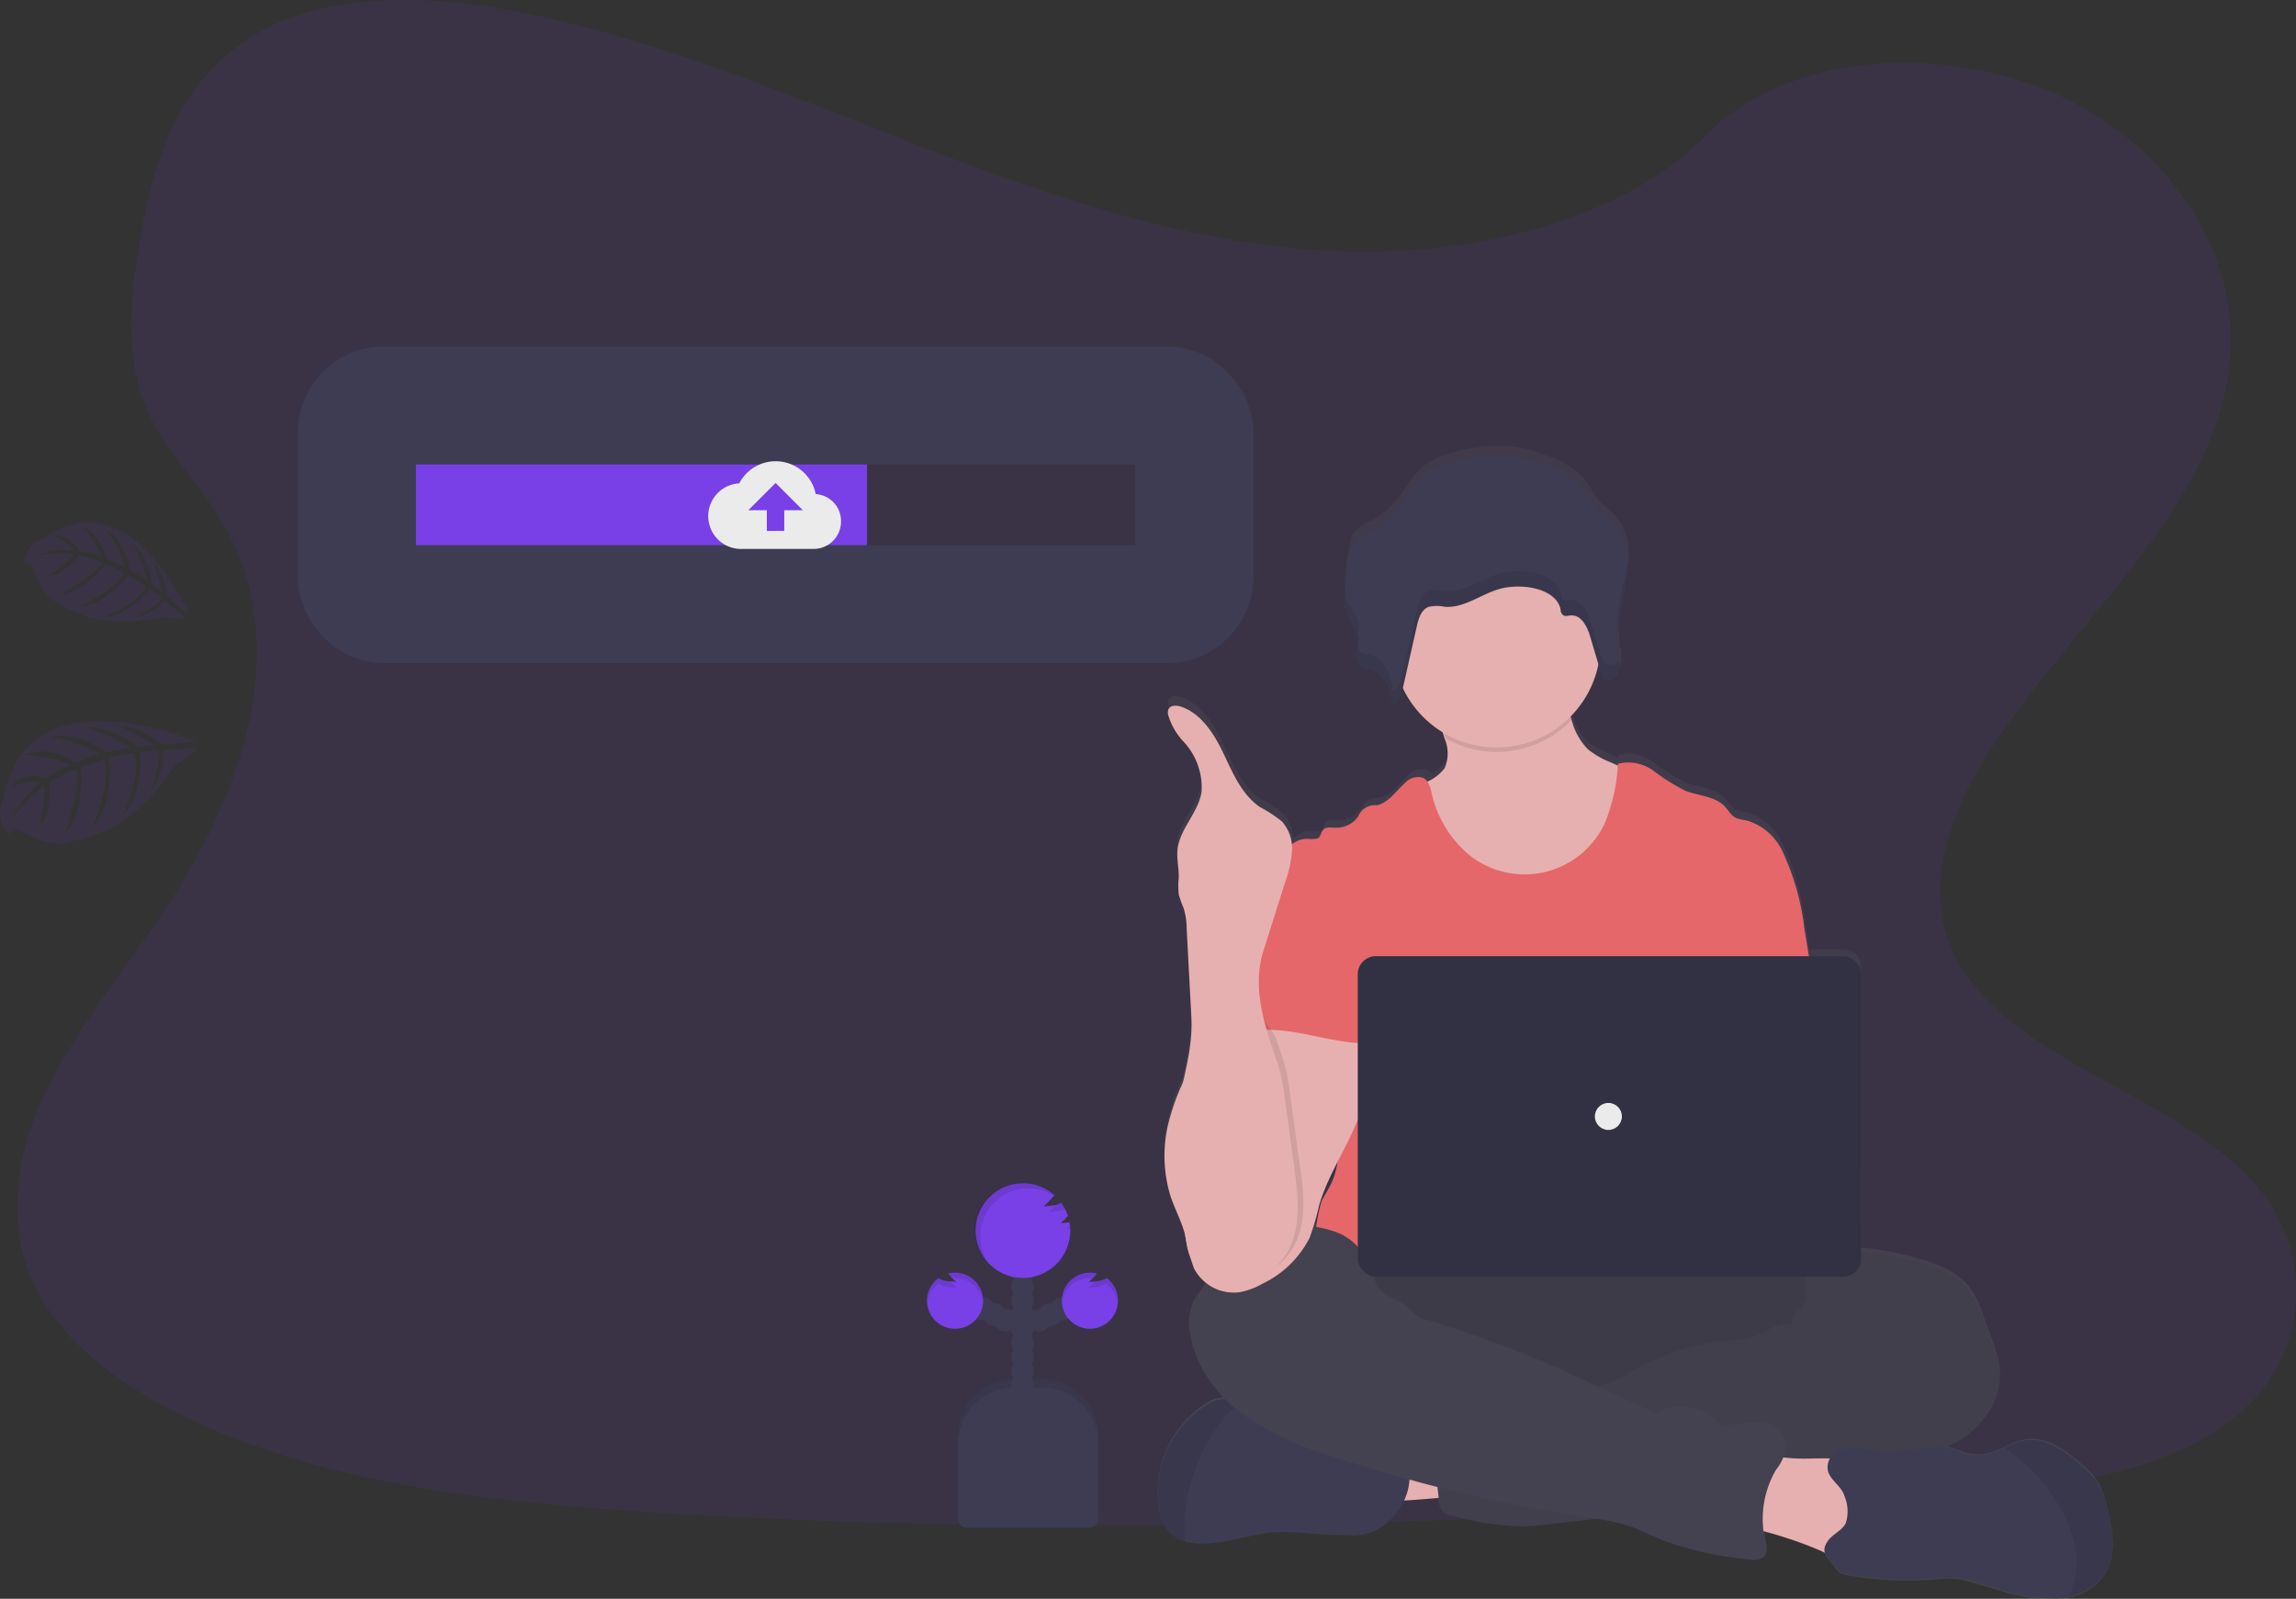 <svg xmlns="http://www.w3.org/2000/svg" xmlns:xlink="http://www.w3.org/1999/xlink" viewBox="0 0 175.1 121.92"><rect x="0" y="0" width="175.1" height="121.92" fill="#333333" stroke="none"/><defs><style>.cls-1{opacity:0.9;}.cls-2,.cls-4{fill:#7f41fa;}.cls-2,.cls-3,.cls-8{opacity:0.1;}.cls-10,.cls-12,.cls-2,.cls-8{isolation:isolate;}.cls-5{fill:url(#linear-gradient);}.cls-6{fill:#fbbebe;}.cls-7{fill:#464353;}.cls-9{fill:#f86d70;}.cls-10{opacity:0.05;}.cls-11{fill:#3f3d56;}.cls-12{opacity:0.2;}.cls-13{fill:#fff;}.cls-14{fill:none;stroke:#3f3d56;stroke-miterlimit:10;stroke-width:9px;}</style><linearGradient id="linear-gradient" x1="216.1" y1="-12169.99" x2="216.1" y2="-12081.92" gradientTransform="matrix(1, 0, 0, -1, -91.39, -12048.07)" gradientUnits="userSpaceOnUse"><stop offset="0" stop-color="gray" stop-opacity="0.25"/><stop offset="0.54" stop-color="gray" stop-opacity="0.12"/><stop offset="1" stop-color="gray" stop-opacity="0.1"/></linearGradient></defs><title>Asset 44</title><g id="Layer_2" data-name="Layer 2"><g id="Layer_1-2" data-name="Layer 1"><g class="cls-1"><path class="cls-2" d="M102.29,19.17c-11.14-.39-21.75-4-31.88-7.92S50.24,3,39.36.88c-7-1.34-15-1.53-20.62,2.22-5.43,3.61-7.18,9.83-8.12,15.61-.71,4.35-1.13,8.93.82,13,1.34,2.83,3.74,5.2,5.39,7.91,5.76,9.42,1.69,21-4.55,30.23C9.35,74.17,6,78.29,3.7,82.88S.39,92.73,2.37,97.42,9,105.55,14.05,108c10.28,5,22.38,6.41,34.19,7.22,26.14,1.79,52.41,1,78.62.24,9.7-.29,19.44-.58,29-2.08,5.29-.83,10.76-2.16,14.61-5.34a12.23,12.23,0,0,0,2.82-16c-5.49-8.52-20.66-10.64-24.5-19.78-2.11-5,.06-10.64,3.13-15.31,6.58-10,17.61-18.79,18.2-30.24C170.49,18.87,165.19,11,157,7.28c-8.6-3.9-20.52-3.41-26.85,3C123.6,17,112.13,19.51,102.29,19.17Z"/><g class="cls-3"><path class="cls-4" d="M14.86,56.52S2,51.1.31,60.86a2.38,2.38,0,0,0,.34,2.78s.26-.67,1.51,0a5.88,5.88,0,0,0,1.4.57,3.12,3.12,0,0,0,2-.1h0s4.23-.23,7.79-5.77c0,0,1.53-.94,1.61-1.3l-2.55.17a4.25,4.25,0,0,1-.87,3s.94-2.9.49-3c-.09,0-1.35.15-1.35.15s.33,3.25-1.37,4.93c0,0,1.58-3.3.89-4.87l-1.88.36S8.83,61.23,7,63.22c0,0,1.53-3.51.94-5.3l-1.8.61s.43,3.34-1.13,5c0,0,1.36-4.24.72-4.82a9.43,9.43,0,0,0-2,1S4,62.14,3,63c0,0,.61-2.92.31-3A9.91,9.91,0,0,0,.85,62.61a7.21,7.21,0,0,1,2.22-2.93A4,4,0,0,0,.84,60s.65-1.25,2.69-.66a9,9,0,0,1,1.82-1A8.7,8.7,0,0,0,2,57.56s1.49-.86,3.8.57l1.8-.65a12.46,12.46,0,0,0-3.75-1.27s1.66-.64,4.21,1.15L9.93,57a15,15,0,0,0-3.46-1.56s1.67-.26,4,1.47l1.26-.1s-1.53-.9-2-1.12-.44-.36-.44-.36a6,6,0,0,1,3,1.42A14.54,14.54,0,0,0,14.86,56.52Z"/></g><g class="cls-3"><path class="cls-4" d="M14.39,46.81S9.83,36.27,3.27,41.1A2,2,0,0,0,1.89,43s.54-.26.88.87A5.33,5.33,0,0,0,3.29,45,2.57,2.57,0,0,0,4.54,46h0s2.64,2.28,7.92,1a5.3,5.3,0,0,0,1.69.14l-1.61-1.36a3.44,3.44,0,0,1-2.22,1.28s2.21-1.18,2-1.49c-.05-.06-.89-.68-.89-.68S9.76,47.06,7.8,47.09c0,0,2.83-1.06,3.31-2.38l-1.33-.86s-1.64,2.32-3.87,2.44c0,0,2.91-1.22,3.57-2.61L8.06,43s-1.64,2.24-3.5,2.32c0,0,3.22-1.74,3.17-2.45A7.59,7.59,0,0,0,6,42.38S4.75,44,3.66,43.91c0,0,2-1.39,1.92-1.64a8.08,8.08,0,0,0-3,.17,5.87,5.87,0,0,1,3-.47,3.2,3.2,0,0,0-1.5-1.08s1.09-.37,2,1.14a7.39,7.39,0,0,1,1.67.42,7.16,7.16,0,0,0-1.55-2.34s1.38.34,1.93,2.51l1.44.64a10.12,10.12,0,0,0-1.5-2.89s1.35.56,1.85,3.08l1.31.82a12.15,12.15,0,0,0-1.17-2.9,4.8,4.8,0,0,1,1.53,3.15l.81.66s-.39-1.4-.54-1.8-.06-.46-.06-.46a4.92,4.92,0,0,1,.94,2.53A11.57,11.57,0,0,0,14.39,46.81Z"/></g><path class="cls-5" d="M160.65,114.83A6.27,6.27,0,0,0,160,113a6.34,6.34,0,0,0-1.13-1.24c-1.24-1.13-2.78-2.28-4.43-2a6.39,6.39,0,0,0-1.48.54c-.24.11-.48.23-.73.32a3.64,3.64,0,0,1-2.21.19c-.37-.1-.73-.28-1.1-.39a2.62,2.62,0,0,0-.54-.12c.36-.17.71-.35,1-.55a6.1,6.1,0,0,0,3.13-5.4,9,9,0,0,0-.58-2.15l-.66-1.83a8,8,0,0,0-1.1-2.26,5.8,5.8,0,0,0-2.27-1.6,21.73,21.73,0,0,0-5.82-1.35l-.13,0V73.79a1.37,1.37,0,0,0-1.37-1.38H138c-.11-.71-.23-1.41-.34-2.11A19.84,19.84,0,0,0,136,64.46a4.39,4.39,0,0,0-2.85-2.53,2.73,2.73,0,0,1-.75-.17c-.38-.19-.58-.6-.88-.91-.75-.78-2-.8-3-1.2a15.47,15.47,0,0,1-2.43-1.53,3.15,3.15,0,0,0-2.71-.54,1.37,1.37,0,0,1,0,.19l-.57-.26a6.27,6.27,0,0,1-1.76-1,5,5,0,0,1-1.24-2.25,2.76,2.76,0,0,1-.08-.27,8,8,0,0,0,2.14-4.09c0,.15.1.3.14.45a2.45,2.45,0,0,0,.17.45l.08.13a.88.88,0,0,0,.21.22.61.61,0,0,0,.28.11H123a.79.79,0,0,0,.57-.49.83.83,0,0,0,.06-.21.69.69,0,0,0,0-.13v-.31a.43.43,0,0,0,0-.11s0,0,0,0l0-.14v0l0-.1,0-.07v0h0c0-.06,0-.13-.05-.2a6.17,6.17,0,0,1-.09-1.82,19.93,19.93,0,0,1,.49-2.65l0-.15,0-.18c0-.13,0-.25.08-.38h0l.06-.31c0-.11,0-.19,0-.29v0a8.39,8.39,0,0,0,.08-1.94h0a4.11,4.11,0,0,0-1-2.44c-.43-.48-1-.83-1.4-1.33s-.59-1.06-1-1.52c-1.08-1.29-3.84-2.28-5.53-2.45-1.94-.2-5.08.3-6.64,1.45A6.47,6.47,0,0,0,107.31,37a7.9,7.9,0,0,1-2.76,2.75,3.28,3.28,0,0,0-1.26.8,2.21,2.21,0,0,0-.35.89,17,17,0,0,0-.35,3.41,4.13,4.13,0,0,0,.19,1.48,1.67,1.67,0,0,0,.08.2h0l.09.17,0,0a6.75,6.75,0,0,1,.56.93c0,.1.06.19.08.29a2.17,2.17,0,0,1,0,.76h0a.52.52,0,0,1,0,.11l0,.08a.17.17,0,0,1,0,.07,1.7,1.7,0,0,0,0,.22c0,.05,0,.11,0,.16a1.32,1.32,0,0,0,.12.62.57.57,0,0,0,.08.13.74.74,0,0,0,.23.2,2.38,2.38,0,0,0,.64.15,1.93,1.93,0,0,1,1.31,1.24,3,3,0,0,1,.15.42,6.61,6.61,0,0,1,.24,1.07c.29,0,.46-.27.57-.55a2.45,2.45,0,0,0,.08-.29l.12-.54a8,8,0,0,0,3.14,3.47c0,.14.1.28.14.42a2.9,2.9,0,0,1-.06,2.28,2.37,2.37,0,0,1-1.27,1,.81.81,0,0,0-.28-.24,1.31,1.31,0,0,0-1.38.39c-.69.62-1.25,1.52-2.16,1.72a2.58,2.58,0,0,0-1,.26,2.12,2.12,0,0,0-.44.59,2.09,2.09,0,0,1-1.77.88c-.31,0-.69-.09-.9.14s-.17.44-.35.61-.6.11-.93.1a1.75,1.75,0,0,0-1.25.54A2.93,2.93,0,0,0,97.78,62a10.62,10.62,0,0,0-1.66-1.1c-1.38-.93-2.06-2.58-2.78-4.09s-1.67-3.09-3.23-3.64c-.36-.13-.86-.14-1,.21a.77.77,0,0,0,0,.45A5.2,5.2,0,0,0,90.28,56a5.19,5.19,0,0,1,1.32,3.77c-.23,1.61-1.67,2.86-1.84,4.48-.07.71.11,1.43.1,2.14a6,6,0,0,0,0,1.34,8,8,0,0,0,.36,1,5.46,5.46,0,0,1,.24,1.61l.36,6.84a18.6,18.6,0,0,1-.65,5.06,15.39,15.39,0,0,0-1.08,3.1,10.66,10.66,0,0,0,.17,5.66c.33,1,.83,1.91,1.09,2.92a.14.14,0,0,0,0,.06l.09.64a5.9,5.9,0,0,0,.2.72,4.77,4.77,0,0,0,.37,1.18,3.38,3.38,0,0,0,1,1.21c-.25.49-.65.88-.92,1.35a4.17,4.17,0,0,0-.31,2.77,9.08,9.08,0,0,0,2.58,4.72.48.48,0,0,0-.17,0,2.62,2.62,0,0,0-1.18.42A8,8,0,0,0,88.39,115a3.52,3.52,0,0,0,.72,1.68,2.64,2.64,0,0,0,1.25.77,4.78,4.78,0,0,0,.93.18c2.12.17,4.17-.82,6.29-.9a16.48,16.48,0,0,1,2.11.1c1,.09,2,.14,3.07.16a4.08,4.08,0,0,0,3.68-1.65,4.53,4.53,0,0,0,.65-1c.9,0,1.9-.13,2.63-.19v.1a1.42,1.42,0,0,0,.37,1,1.58,1.58,0,0,0,.52.21,22.22,22.22,0,0,0,5.29.86,23.37,23.37,0,0,0,2.51-.2l3.15-.36a15.59,15.59,0,0,1,2.71.59c.91.31,1.76.77,2.65,1.13a26.06,26.06,0,0,0,6.49,1.43,1.34,1.34,0,0,0,1.08-.17c.36-.35.24-.92.14-1.41,0-.19-.07-.39-.1-.59a29.07,29.07,0,0,1,4.35,1.51l.25.11c.07.37.42.67.75,1.08a2.45,2.45,0,0,0,.38.47,1.31,1.31,0,0,0,.54.2,25.34,25.34,0,0,0,7.06.31,7.9,7.9,0,0,1,1.46,0,6.62,6.62,0,0,1,1,.24l2,.57a13.37,13.37,0,0,0,4.5.75,5.82,5.82,0,0,0,.92-.13,4.28,4.28,0,0,0,2.9-2C161.47,118.26,161.09,116.45,160.65,114.83ZM102.18,87.91a6.12,6.12,0,0,1-.57,2.15c-.22.44-.49.83-.69,1.27a6.92,6.92,0,0,0-.42,2l-.31,0c.16-.54.27-1.09.42-1.63A22.11,22.11,0,0,1,102.18,87.91Z"/><path class="cls-6" d="M104.84,114.38a3.3,3.3,0,0,1-.35-2.6,2.22,2.22,0,0,1,1.15-1.07,5.43,5.43,0,0,1,1.55-.39,21.7,21.7,0,0,1,5-.06,8.09,8.09,0,0,1-.36,2.88c-.2.86-.31,1-1.2,1C110.08,114.2,105,114.69,104.84,114.38Z"/><ellipse class="cls-7" cx="120.16" cy="101.93" rx="24.62" ry="6.89"/><ellipse class="cls-8" cx="120.16" cy="101.93" rx="24.62" ry="6.89"/><path class="cls-6" d="M124.58,65.58a7.67,7.67,0,0,1-4,3.58,9.82,9.82,0,0,1-3.13.6,9,9,0,0,1-3.46-.42,8,8,0,0,1-3.61-2.9,17.5,17.5,0,0,1-2.1-4.19,4.7,4.7,0,0,1-.43-2.38,3.4,3.4,0,0,0,2.32-1.28,2.85,2.85,0,0,0,0-2.26c-.06-.22-.13-.43-.21-.64-.17-.5-.76-1.45-.35-1.88.26-.27,1.37-.41,1.75-.58A16.5,16.5,0,0,1,115,51.65a8.55,8.55,0,0,1,3.37.22,1.06,1.06,0,0,1,.42.15,1,1,0,0,1,.31.46c.32.77.5,1.63.76,2.43a4.92,4.92,0,0,0,1.24,2.23,6.43,6.43,0,0,0,1.75,1l1.53.7a2,2,0,0,1,.72.47,1.76,1.76,0,0,1,.34.93A8.76,8.76,0,0,1,124.58,65.58Z"/><path class="cls-8" d="M119.85,54.91a7.92,7.92,0,0,1-9.58,1.42c-.06-.22-.13-.43-.21-.64-.17-.5-.76-1.45-.35-1.88.26-.27,1.37-.41,1.75-.58A16.5,16.5,0,0,1,115,51.65a8.55,8.55,0,0,1,3.37.22,1.06,1.06,0,0,1,.42.15,1,1,0,0,1,.31.46C119.41,53.25,119.59,54.11,119.85,54.91Z"/><circle class="cls-6" cx="114.14" cy="49.08" r="7.92"/><path class="cls-9" d="M138.26,74.78l-.65-3.94A19.07,19.07,0,0,0,136,65.06a4.39,4.39,0,0,0-2.86-2.51,2.74,2.74,0,0,1-.74-.17c-.38-.18-.59-.59-.88-.9-.75-.77-2-.79-3-1.18a15.79,15.79,0,0,1-2.42-1.52,3.22,3.22,0,0,0-2.71-.53,13.88,13.88,0,0,1-1,4.52,6.75,6.75,0,0,1-10.2,2.54,8.51,8.51,0,0,1-3-4.8c-.11-.46-.24-1-.66-1.19a1.31,1.31,0,0,0-1.37.38c-.7.62-1.25,1.51-2.16,1.71a1.36,1.36,0,0,0-1.41.84,2,2,0,0,1-1.76.87c-.31,0-.69-.08-.9.14s-.18.45-.35.61-.61.11-.93.1a1.88,1.88,0,0,0-1.53.86,5.2,5.2,0,0,0-.69,1.7c1.88,4.19,3.6,8.38,5.48,12.57a1.07,1.07,0,0,1,.14.52,1.2,1.2,0,0,1-.24.51,8.65,8.65,0,0,0-.79,5.09c.1,1.74.23,3.59-.55,5.15-.21.43-.49.82-.69,1.25a12,12,0,0,0-.37,5.12h38.91c-.74-2-.46-6.14-.31-8.3a30.23,30.23,0,0,0-.29-4.55C138.59,80.8,138.78,77.87,138.26,74.78Z"/><path class="cls-7" d="M140.26,95.53a3.72,3.72,0,0,1,1.82-.06,22.12,22.12,0,0,1,5.81,1.34,5.71,5.71,0,0,1,2.27,1.59,8.14,8.14,0,0,1,1.1,2.23l.66,1.81a8.78,8.78,0,0,1,.58,2.12c.2,2.17-1.28,4.21-3.14,5.34a19,19,0,0,1-6.2,1.95q-3.21.63-6.41,1.37a26,26,0,0,1-3,.6c-2.28.26-4.66-.13-6.83.63a26.07,26.07,0,0,1-2.6,1,15.49,15.49,0,0,1-1.79.28l-4.1.47a23.37,23.37,0,0,1-2.51.2,22.64,22.64,0,0,1-5.29-.85,1.19,1.19,0,0,1-.52-.21,1.34,1.34,0,0,1-.38-1c-.17-1.54-.33-3.08-.46-4.62a2.34,2.34,0,0,1,.2-1.46,2.31,2.31,0,0,1,1.63-.78,42.29,42.29,0,0,1,7.87-.55c1-1,2.65-1,4-1.55a11,11,0,0,0,1.39-.76,18.36,18.36,0,0,1,7.66-2.42,6.91,6.91,0,0,0,1.57-.22c1-.32,1.94-1.17,3-1A2.37,2.37,0,0,1,137,100a5.55,5.55,0,0,0,.46-.35,1.37,1.37,0,0,0,.27-1.15,3.34,3.34,0,0,1,0-1.22,1.82,1.82,0,0,1,.19-.43A2.32,2.32,0,0,1,140.26,95.53Z"/><path class="cls-10" d="M140.26,95.53a3.72,3.72,0,0,1,1.82-.06,22.12,22.12,0,0,1,5.81,1.34,5.71,5.71,0,0,1,2.27,1.59,8.14,8.14,0,0,1,1.1,2.23l.66,1.81a8.78,8.78,0,0,1,.58,2.12c.2,2.17-1.28,4.21-3.14,5.34a19,19,0,0,1-6.2,1.95q-3.21.63-6.41,1.37a26,26,0,0,1-3,.6c-2.28.26-4.66-.13-6.83.63a26.07,26.07,0,0,1-2.6,1,15.49,15.49,0,0,1-1.79.28l-4.1.47a23.37,23.37,0,0,1-2.51.2,22.64,22.64,0,0,1-5.29-.85,1.19,1.19,0,0,1-.52-.21,1.34,1.34,0,0,1-.38-1c-.17-1.54-.33-3.08-.46-4.62a2.34,2.34,0,0,1,.2-1.46,2.31,2.31,0,0,1,1.63-.78,42.29,42.29,0,0,1,7.87-.55c1-1,2.65-1,4-1.55a11,11,0,0,0,1.39-.76,18.36,18.36,0,0,1,7.66-2.42,6.91,6.91,0,0,0,1.57-.22c1-.32,1.94-1.17,3-1A2.37,2.37,0,0,1,137,100a5.55,5.55,0,0,0,.46-.35,1.37,1.37,0,0,0,.27-1.15,3.34,3.34,0,0,1,0-1.22,1.82,1.82,0,0,1,.19-.43A2.32,2.32,0,0,1,140.26,95.53Z"/><path class="cls-11" d="M106.42,115.45a4.09,4.09,0,0,1-3.67,1.63c-1,0-2-.07-3.08-.16a18.44,18.44,0,0,0-2.1-.09c-2.13.08-4.18,1-6.3.88a4.14,4.14,0,0,1-.92-.17,2.7,2.7,0,0,1-1.25-.76,3.38,3.38,0,0,1-.71-1.67,7.88,7.88,0,0,1,3.7-8,2.78,2.78,0,0,1,1.18-.41,2.58,2.58,0,0,1,1.19.26h0a9,9,0,0,1,3,2,1.74,1.74,0,0,0,.45.36,1.61,1.61,0,0,0,.53.1l2.26.14a5.4,5.4,0,0,1,1.14.16,8.4,8.4,0,0,1,1.19.52,15.54,15.54,0,0,0,3.88.9.56.56,0,0,1,.35.13.61.61,0,0,1,.11.23A4.41,4.41,0,0,1,106.42,115.45Z"/><path class="cls-8" d="M94.48,106.94a13.39,13.39,0,0,0-2.26,2.83,13.89,13.89,0,0,0-1.85,5.6,10.49,10.49,0,0,0,0,2.17,2.7,2.7,0,0,1-1.25-.76,3.38,3.38,0,0,1-.71-1.67,7.88,7.88,0,0,1,3.7-8,2.78,2.78,0,0,1,1.18-.41,2.58,2.58,0,0,1,1.19.26Z"/><path class="cls-6" d="M138.29,111.22c1.26,0,2.68-.1,3.61.75A4.62,4.62,0,0,1,143,115.3l.07,1.39a2.82,2.82,0,0,1-.13,1.26,1.93,1.93,0,0,1-1.89,1,6.33,6.33,0,0,1-2.15-.67,30.93,30.93,0,0,0-5.86-1.85c.07-1,.18-1.91.33-2.87a5.39,5.39,0,0,1,.56-2.31c.47-.57,1.08-.26,1.71-.15A14.23,14.23,0,0,0,138.29,111.22Z"/><path class="cls-7" d="M104.85,97.26c0,.17-.27,0-.29-.18A4.2,4.2,0,0,0,102,94a8.35,8.35,0,0,0-4.15-.45c-2.11.19-4.47,1-5.25,3a14.71,14.71,0,0,1-.49,1.41c-.24.48-.65.87-.92,1.34a4.1,4.1,0,0,0-.31,2.74A9.85,9.85,0,0,0,95,108a25,25,0,0,0,6.8,3.12,118.35,118.35,0,0,0,19.28,4.6,18.74,18.74,0,0,1,3.15.65c.91.31,1.76.76,2.65,1.12a26.4,26.4,0,0,0,6.49,1.42,1.34,1.34,0,0,0,1.08-.17c.36-.34.24-.92.14-1.39a7.41,7.41,0,0,1,.87-5.29,3.47,3.47,0,0,0,.78-2,2,2,0,0,0-1.75-1.56,8.79,8.79,0,0,0-2.5.17,1.4,1.4,0,0,1-.86-.08,1.63,1.63,0,0,1-.34-.3,3.77,3.77,0,0,0-4.39-.61c-.31.17-.78-.21-1.1-.36l-3.61-1.64a85.48,85.48,0,0,0-12.74-5,2.66,2.66,0,0,1-1-.41,8.21,8.21,0,0,1-.58-.6,7.33,7.33,0,0,0-1.58-.87C105.32,98.57,104.73,97.85,104.85,97.26Z"/><path class="cls-11" d="M160.66,119.76a4.29,4.29,0,0,1-2.91,2,5.73,5.73,0,0,1-.91.14,13.62,13.62,0,0,1-4.5-.75l-2-.56a6.62,6.62,0,0,0-1-.24,7.9,7.9,0,0,0-1.46,0,25.63,25.63,0,0,1-7.05-.31,1.18,1.18,0,0,1-.55-.2,3.32,3.32,0,0,1-.38-.46c-.54-.66-1.13-1-.48-1.9.37-.5,1.05-.75,1.34-1.32a2.94,2.94,0,0,0-.07-2c-.23-.82-1-1.17-1.27-1.92a1.35,1.35,0,0,1,.66-1.53,2.79,2.79,0,0,1,1.76-.26c.59.08,1.18.25,1.78.3,1.77.14,3.57-.77,5.27-.26.37.12.72.3,1.1.4a3.79,3.79,0,0,0,2.21-.19l.73-.32a6,6,0,0,1,1.47-.53c1.66-.29,3.19.86,4.44,2a6,6,0,0,1,1.13,1.22,6.52,6.52,0,0,1,.69,1.78C161.07,116.5,161.45,118.3,160.66,119.76Z"/><path class="cls-8" d="M160.66,119.76a4.29,4.29,0,0,1-2.91,2,5.7,5.7,0,0,0,.62-3,9.46,9.46,0,0,0-1.74-4.54,16,16,0,0,0-1.92-2.33c-.55-.56-1.22-1-1.81-1.5a5.87,5.87,0,0,1,1.47-.53c1.65-.28,3.19.86,4.44,2a6.5,6.5,0,0,1,1.12,1.22,5.93,5.93,0,0,1,.69,1.78C161.07,116.5,161.45,118.3,160.66,119.76Z"/><path class="cls-11" d="M108.67,36.23a6.35,6.35,0,0,0-1.38,1.59,7.87,7.87,0,0,1-2.77,2.73,3.32,3.32,0,0,0-1.26.78,2.18,2.18,0,0,0-.33.89,17.38,17.38,0,0,0-.36,3.37,3.73,3.73,0,0,0,.28,1.66,5.87,5.87,0,0,1,.75,1.42,4.62,4.62,0,0,1-.14,1.22,1.05,1.05,0,0,0,.42,1.1,2.3,2.3,0,0,0,.64.15c1.14.25,1.52,1.6,1.7,2.71.39,0,.56-.47.64-.83l1.2-5.31c.13-.57.34-1.24.91-1.44a2.91,2.91,0,0,1,1.21,0c1.57.12,2.91-1.09,4.45-1.43a5.77,5.77,0,0,1,1.5-.1c1.21.06,2.62.56,2.88,1.7,0,.18.07.4.24.49s.35,0,.54,0c.77-.07,1.22.79,1.45,1.5L122,51c.12.4.33.86.75.91a.79.79,0,0,0,.78-.69,3.09,3.09,0,0,0-.15-1.12c-.38-1.69.2-3.43.56-5.13s.41-3.65-.78-5c-.43-.47-1-.82-1.4-1.32s-.59-1-1-1.51C119.75,36,117,35,115.3,34.81,113.37,34.6,110.23,35.09,108.67,36.23Z"/><g class="cls-3"><path d="M122.8,50.74c-.43-.05-.63-.52-.75-.9l-.81-2.58c-.22-.72-.67-1.58-1.45-1.5-.17,0-.37.09-.53,0s-.2-.31-.24-.5c-.26-1.14-1.67-1.63-2.89-1.69a5.42,5.42,0,0,0-1.5.1c-1.55.34-2.87,1.54-4.44,1.42a3.1,3.1,0,0,0-1.21,0c-.58.2-.79.87-.92,1.45l-1.19,5.3c-.08.36-.26.81-.65.83-.17-1.11-.55-2.45-1.7-2.71a2.23,2.23,0,0,1-.63-.15.77.77,0,0,1-.34-.37c0,.16-.06.32-.08.48a1,1,0,0,0,.42,1.1,2.23,2.23,0,0,0,.63.15c1.15.25,1.53,1.6,1.7,2.71.39,0,.57-.47.65-.83l1.19-5.31c.13-.57.35-1.24.92-1.44a2.92,2.92,0,0,1,1.21,0c1.57.12,2.9-1.09,4.44-1.43a5.8,5.8,0,0,1,1.5-.1c1.21.06,2.62.56,2.88,1.7,0,.18.07.4.24.49s.35,0,.54,0c.77-.07,1.22.79,1.45,1.5s.53,1.73.8,2.58c.12.4.33.86.75.91a.79.79,0,0,0,.78-.69,2.39,2.39,0,0,0-.1-.92A.72.72,0,0,1,122.8,50.74Z"/><path d="M103.6,47.46a6,6,0,0,0-.75-1.41,2.9,2.9,0,0,1-.26-1c0,.2,0,.39,0,.58a3.73,3.73,0,0,0,.27,1.66c.19.39.51.74.66,1.14A2.46,2.46,0,0,0,103.6,47.46Z"/><path d="M124,43.8a15.42,15.42,0,0,0-.65,4.53A29.65,29.65,0,0,1,124,45a8.72,8.72,0,0,0,.2-2.55A10.47,10.47,0,0,1,124,43.8Z"/></g><path class="cls-6" d="M104.28,82.39c-.21,3.41-2.72,6.24-3.68,9.53a19.23,19.23,0,0,1-.72,2.46,7.75,7.75,0,0,1-3.61,3.52,5.45,5.45,0,0,1-1.78.65,3.42,3.42,0,0,1-3.43-1.82,15.2,15.2,0,0,1-.69-2.59c-.26-1-.76-1.91-1.09-2.88a10.48,10.48,0,0,1-.17-5.61A16.94,16.94,0,0,1,91,81.08l.36-.63a14.69,14.69,0,0,1,1.2-1.72,19.09,19.09,0,0,1,3.67-3.15.88.88,0,0,1,.35-.17h0a.9.9,0,0,1,.42.1,34.73,34.73,0,0,1,5.23,2.83c.59.39,1.52.84,1.83,1.51A6.19,6.19,0,0,1,104.28,82.39Z"/><path class="cls-9" d="M97.44,66.65a1.73,1.73,0,0,0-.38.62,29,29,0,0,0-2.43,9.91.87.87,0,0,1-.11.48,3.33,3.33,0,0,1-.25.28,1,1,0,0,0,.11,1.34l.05,0A1.84,1.84,0,0,1,96,78.56c2.89-.23,5.72,1.12,8.62,1-.2-.71-.5-1.39-.67-2.11-.73-3.18,1.11-6.64,0-9.7a2.53,2.53,0,0,0-1.2-1.49,3.27,3.27,0,0,0-.76-.2c-.74-.13-2.2-.7-2.91-.47-.26.08-.36.33-.58.48S97.72,66.37,97.44,66.65Z"/><path class="cls-8" d="M98.63,95.12a5.11,5.11,0,0,1-4.31,2.5A3.38,3.38,0,0,1,93,97.36a3.8,3.8,0,0,1-2-2.87c-.24-1.18-.16-2.4-.33-3.59-.13-1-.41-1.87-.55-2.82-.36-2.35.34-4.66.84-7,.12-.21.24-.42.37-.63a13.5,13.5,0,0,1,1.19-1.72,19.51,19.51,0,0,1,3.68-3.15H94.82a.24.24,0,0,1,.33.06.21.21,0,0,1,0,.11c.14,1.2,1.84,2.41,2.21,3.58.23.72.5,1.42.69,2.16s.25,1.25.33,1.89q.36,2.67.73,5.34C99.45,90.88,99.71,93.23,98.63,95.12Z"/><path class="cls-6" d="M96.35,72.52,98,67.3a8.9,8.9,0,0,0,.53-2.39,3.07,3.07,0,0,0-.76-2.26,10.33,10.33,0,0,0-1.66-1.09c-1.38-.93-2.07-2.55-2.78-4.05s-1.67-3.06-3.23-3.61c-.36-.13-.86-.14-1,.21a.77.77,0,0,0,0,.45,5.06,5.06,0,0,0,1.22,2.06,5.15,5.15,0,0,1,1.32,3.74c-.23,1.6-1.67,2.83-1.84,4.44-.07.7.11,1.41.1,2.12a5.82,5.82,0,0,0,0,1.32,8.87,8.87,0,0,0,.36,1,5.31,5.31,0,0,1,.24,1.58l.36,6.78c.2,3.66-1.79,7.23-1.24,10.84.14,1,.42,1.87.55,2.82.18,1.2.1,2.41.33,3.6a3.82,3.82,0,0,0,2,2.86,3.39,3.39,0,0,0,1.38.26,5.08,5.08,0,0,0,4.3-2.5c1.08-1.89.82-4.23.53-6.39l-.73-5.34c-.08-.63-.19-1.27-.33-1.89s-.46-1.44-.69-2.16C96.16,77.33,95.61,74.85,96.35,72.52Z"/><rect class="cls-11" x="103.55" y="72.92" width="38.39" height="24.44" rx="1.37"/><rect class="cls-12" x="103.55" y="72.92" width="38.39" height="24.44" rx="1.37"/><circle class="cls-13" cx="122.66" cy="85.14" r="1.03"/><path class="cls-11" d="M77.37,105.17h2.08a4.3,4.3,0,0,1,4.3,4.3v6.39H73.06v-6.39A4.31,4.31,0,0,1,77.37,105.17Z"/><path class="cls-8" d="M77.37,105.17h2.08a4.3,4.3,0,0,1,4.3,4.3v6.39H73.06v-6.39A4.31,4.31,0,0,1,77.37,105.17Z"/><circle class="cls-11" cx="77.98" cy="106.67" r="0.86"/><circle class="cls-11" cx="77.98" cy="105.6" r="0.86"/><circle class="cls-11" cx="77.98" cy="104.53" r="0.86"/><circle class="cls-11" cx="77.98" cy="103.46" r="0.86"/><circle class="cls-11" cx="77.98" cy="102.39" r="0.86"/><circle class="cls-11" cx="77.98" cy="101.32" r="0.86"/><circle class="cls-11" cx="77.98" cy="100.25" r="0.86"/><circle class="cls-11" cx="79.26" cy="100.68" r="0.86"/><circle class="cls-11" cx="80.12" cy="100.25" r="0.86"/><circle class="cls-11" cx="80.98" cy="99.82" r="0.86"/><circle class="cls-11" cx="77.98" cy="99.18" r="0.86"/><circle class="cls-11" cx="77.98" cy="98.11" r="0.86"/><circle class="cls-11" cx="77.98" cy="97.04" r="0.86"/><circle class="cls-11" cx="77.98" cy="95.97" r="0.86"/><path class="cls-4" d="M81.53,93.22l-.64.06a4.85,4.85,0,0,0,.55-.56,3.59,3.59,0,0,0-.52-1,1.65,1.65,0,0,1-.69.22c-.21,0-.42.06-.64.07a11.1,11.1,0,0,0,.82-.86,3.61,3.61,0,1,0,1.21,2.69,3.18,3.18,0,0,0-.06-.62Z"/><path class="cls-4" d="M84.39,97.47a1.86,1.86,0,0,1-.72.24l-.64.06a6.45,6.45,0,0,0,.63-.65,2.14,2.14,0,1,0,1.53,2.61,2.16,2.16,0,0,0-.8-2.27Z"/><circle class="cls-11" cx="76.7" cy="100.68" r="0.86"/><circle class="cls-11" cx="75.84" cy="100.25" r="0.86"/><circle class="cls-11" cx="74.99" cy="99.82" r="0.86"/><path class="cls-4" d="M71.58,97.47a1.81,1.81,0,0,0,.72.24q.32,0,.63.06a7.76,7.76,0,0,1-.63-.65,2.14,2.14,0,1,1-.72.34Z"/><path class="cls-11" d="M77.37,105.81h2.08a4.3,4.3,0,0,1,4.3,4.3v5.66a.72.72,0,0,1-.73.73H73.79a.73.73,0,0,1-.73-.73v-5.66A4.31,4.31,0,0,1,77.37,105.81Z"/><g class="cls-3"><path d="M81.59,93.45a3.31,3.31,0,0,1-.27.26l.29,0A1.94,1.94,0,0,0,81.59,93.45Z"/><path d="M80,92.43l.64-.07a2.21,2.21,0,0,0,.56-.15,5.09,5.09,0,0,0-.3-.5,1.09,1.09,0,0,1-.35.15A4.91,4.91,0,0,1,80,92.43Z"/><path d="M74.77,94.26a3.63,3.63,0,0,1,5.6-3.05l0-.06a3.63,3.63,0,1,0-4.83,5.42l0,0A3.66,3.66,0,0,1,74.77,94.26Z"/></g><g class="cls-3"><path d="M83,98.2c.21,0,.42,0,.64-.07a1.58,1.58,0,0,0,.72-.24,2.17,2.17,0,0,1,.86,1.52c0-.08,0-.15,0-.23a2.14,2.14,0,0,0-.86-1.72,1.71,1.71,0,0,1-.72.24l-.17,0A5.44,5.44,0,0,1,83,98.2Z"/><path d="M83.11,97.47l.22,0,.33-.37a2.12,2.12,0,0,0-2.61,1.51,2,2,0,0,0-.07.55,1.7,1.7,0,0,0,0,.22A2.14,2.14,0,0,1,83.11,97.47Z"/></g><g class="cls-3"><path d="M72.93,98.2c-.21,0-.42,0-.63-.07a1.51,1.51,0,0,1-.72-.24,2.1,2.1,0,0,0-.86,1.52,1.79,1.79,0,0,1,0-.23,2.14,2.14,0,0,1,.86-1.72,1.71,1.71,0,0,0,.72.24l.18,0A4.25,4.25,0,0,0,72.93,98.2Z"/><path d="M72.85,97.47l-.22,0-.33-.37a2.12,2.12,0,0,1,2.61,1.51,2,2,0,0,1,.08.55,1.7,1.7,0,0,1,0,.22A2.14,2.14,0,0,0,72.85,97.47Z"/></g><rect class="cls-4" x="27.22" y="30.92" width="38.9" height="15.15"/><rect class="cls-14" x="27.22" y="30.92" width="63.86" height="15.15" rx="2.07"/><path class="cls-13" d="M62.21,37.68a3.12,3.12,0,0,0-5.83-.82,2.49,2.49,0,0,0,.27,5h5.41a2.09,2.09,0,0,0,2.08-2.09A2.06,2.06,0,0,0,62.21,37.68Zm-2.4,1.23v1.58H58.48V38.91H57.07l2.08-2.08,2.08,2.08Z"/></g></g></g></svg>